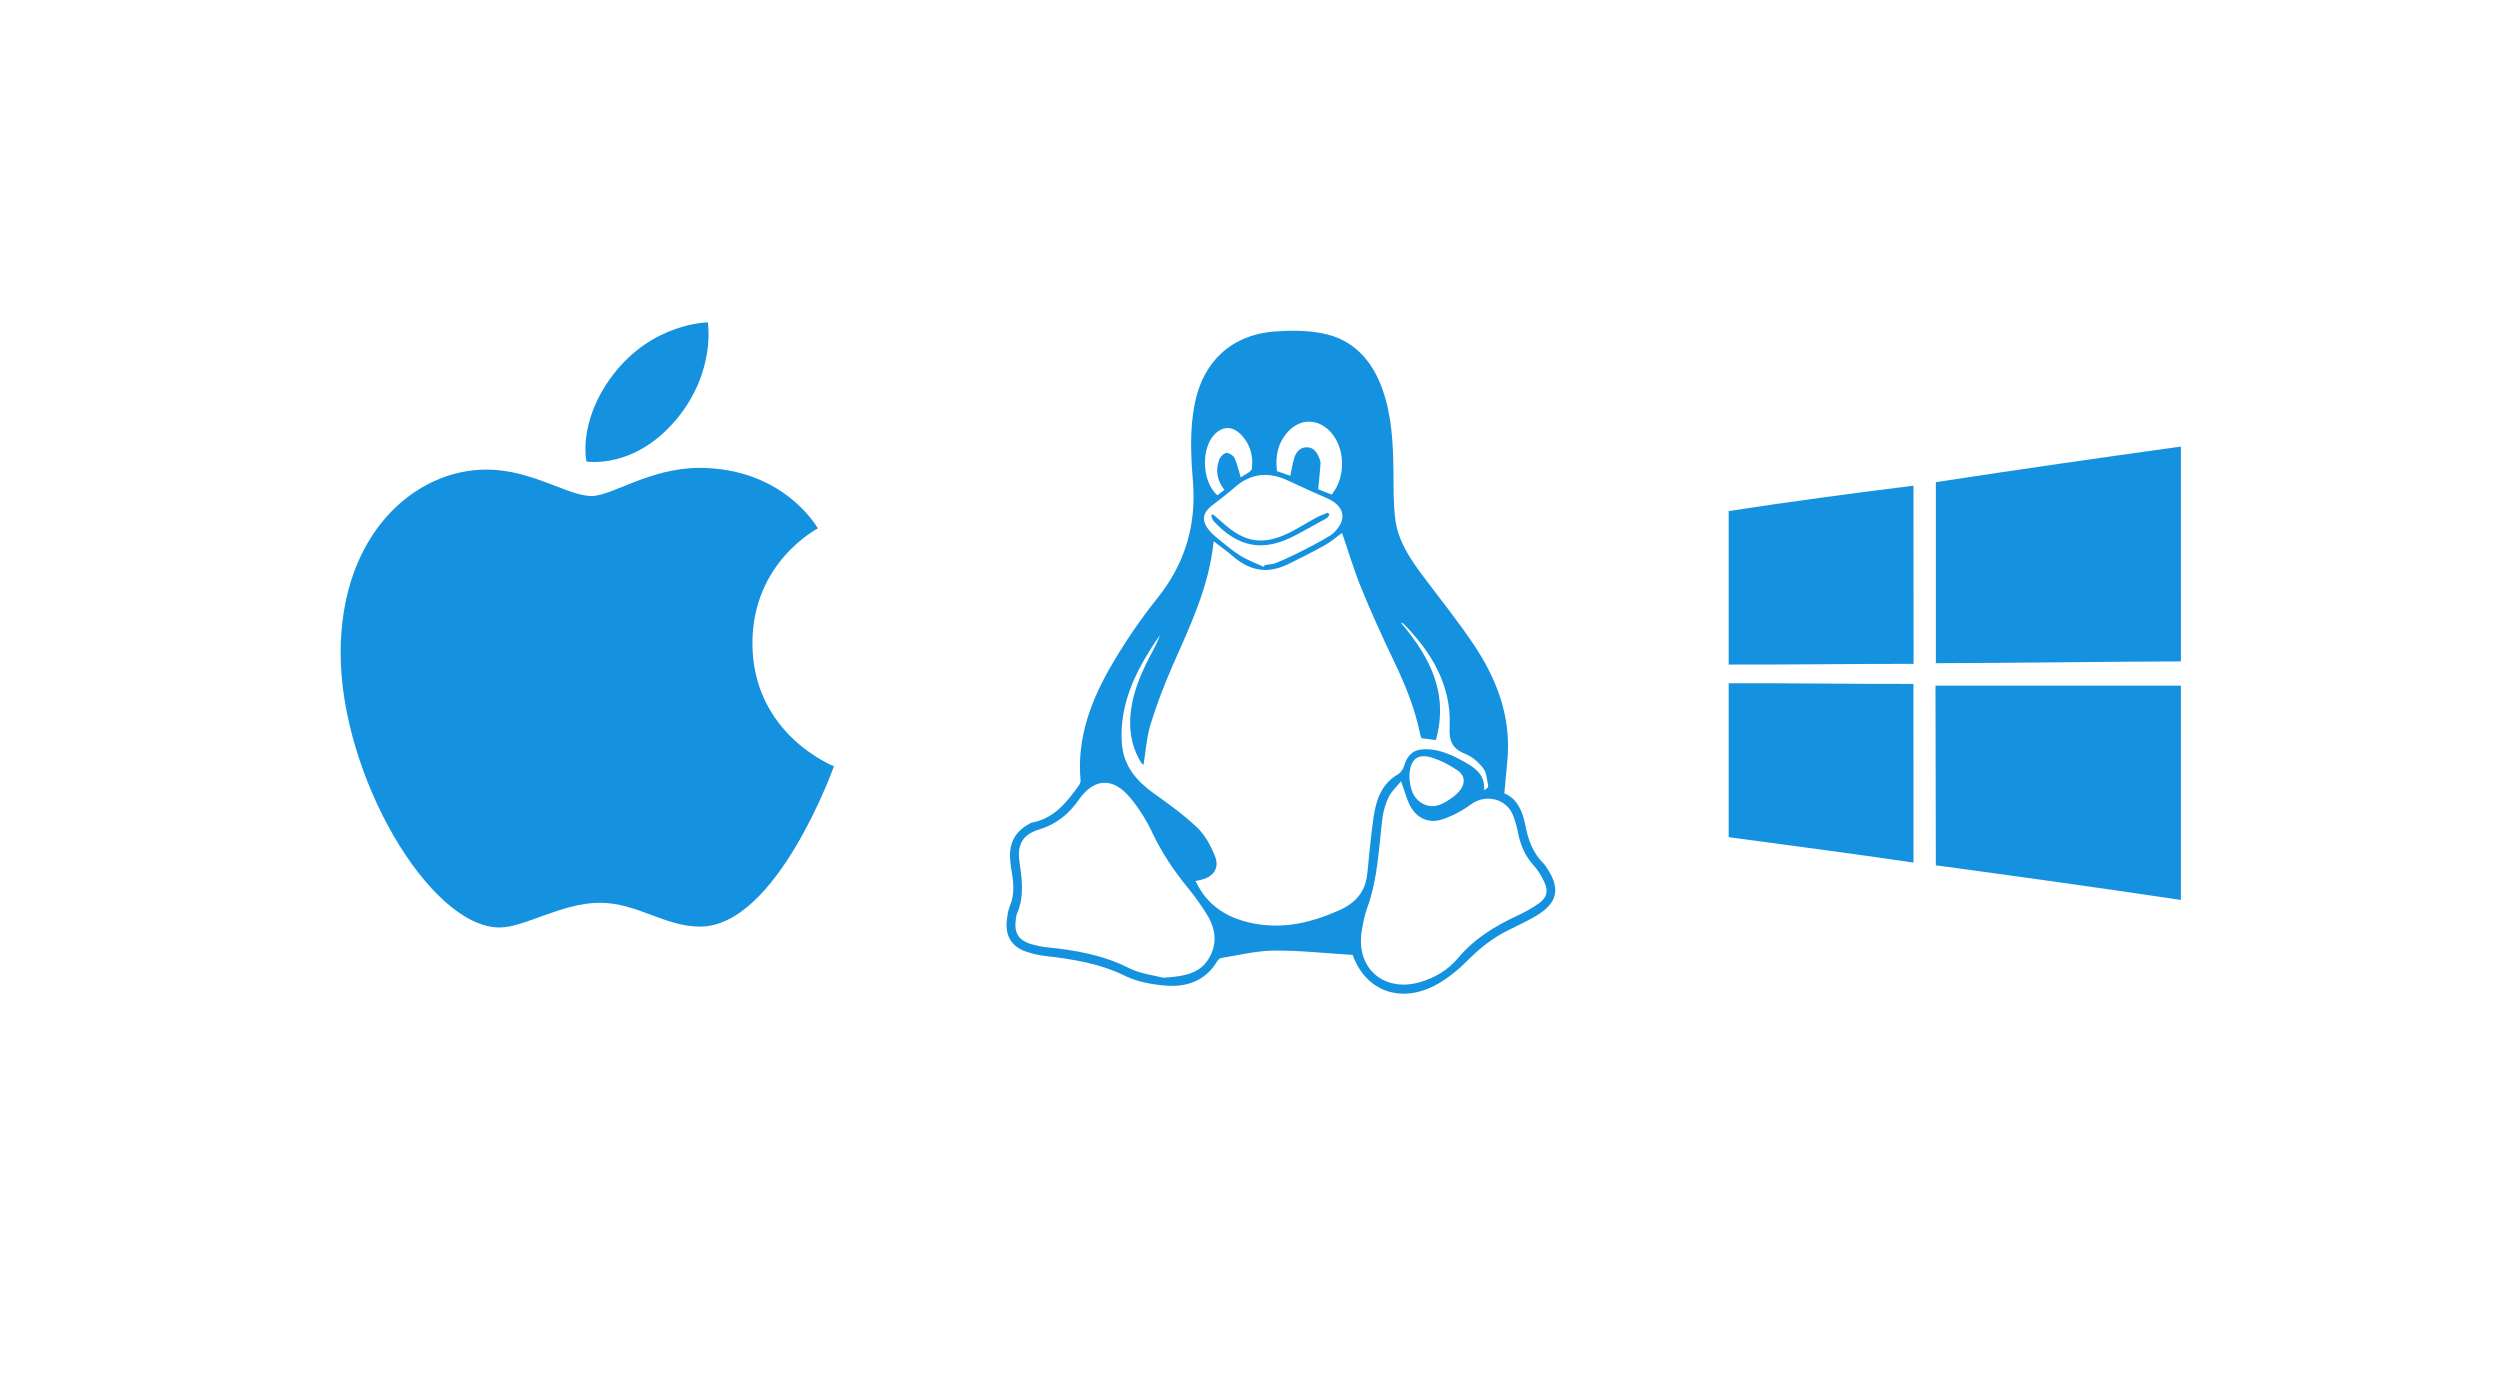<?xml version="1.0" encoding="iso-8859-1"?>
<!-- Generator: Adobe Illustrator 21.0.2, SVG Export Plug-In . SVG Version: 6.00 Build 0)  -->
<svg version="1.1" id="Layer_1" xmlns="http://www.w3.org/2000/svg" xmlns:xlink="http://www.w3.org/1999/xlink" x="0px" y="0px"
	 viewBox="0 0 254 140" style="enable-background:new 0 0 254 140;" xml:space="preserve">
<style type="text/css">
	.st0{fill-rule:evenodd;clip-rule:evenodd;fill:#1492E0;}
	.st1{fill:#1492E0;}
</style>
<g>
	<g>
		<path class="st0" d="M62.262,38.105c4.04-5.324,9.655-5.35,9.655-5.35s0.835,5.006-3.178,9.828
			c-4.285,5.149-9.155,4.306-9.155,4.306S58.67,42.84,62.262,38.105z"/>
		<path class="st0" d="M60.099,50.395c2.078,0,5.935-2.857,10.955-2.857c8.642,0,12.041,6.149,12.041,6.149
			s-6.649,3.399-6.649,11.648c0,9.305,8.283,12.512,8.283,12.512s-5.79,16.297-13.611,16.297c-3.592,0-6.385-2.421-10.169-2.421
			c-3.857,0-7.684,2.511-10.177,2.511c-7.141,0-16.164-15.459-16.164-27.886c0-12.226,7.637-18.64,14.8-18.64
			C54.064,47.71,57.678,50.395,60.099,50.395z"/>
	</g>
	<g>
		<path id="path5" class="st1" d="M196.682,48.986c8.288-1.268,16.591-2.463,24.895-3.615c0.005,7.277,0,14.55,0.005,21.827
			c-8.298,0.032-16.597,0.158-24.9,0.184C196.677,61.247,196.677,55.117,196.682,48.986L196.682,48.986z"/>
		<path id="path7" class="st1" d="M175.634,51.923c6.241-0.963,12.508-1.794,18.775-2.578c0.005,6.036,0.005,12.066,0.011,18.102
			c-6.262-0.005-12.524,0.089-18.786,0.074V51.923L175.634,51.923z"/>
		<path id="path29" class="st1" d="M175.634,69.419c6.257-0.021,12.513,0.079,18.77,0.068c0,6.051,0.016,12.103,0.005,18.154
			c-6.251-0.926-12.513-1.736-18.775-2.584V69.419z"/>
		<path id="path31" class="st1" d="M196.645,69.661c8.314,0,16.623,0,24.932,0c0.011,7.256,0,14.513,0,21.775
			c-8.288-1.242-16.591-2.394-24.895-3.52C196.672,81.832,196.656,75.749,196.645,69.661z"/>
	</g>
	<g id="EsuaQe_1_">
		<g>
			<path class="st1" d="M152.844,80.61c1.249,0.492,1.844,1.743,2.117,3.172c0.289,1.513,0.771,2.909,1.917,3.999
				c0.018,0.017,0.031,0.041,0.046,0.061c1.755,2.394,1.416,3.978-1.18,5.401c-0.85,0.466-1.728,0.88-2.595,1.315
				c-1.522,0.763-2.817,1.793-4.025,3.008c-1.01,1.016-2.178,1.968-3.447,2.613c-3.39,1.724-6.911,0.558-8.247-3.158
				c-2.65-0.162-5.321-0.46-7.989-0.441c-1.794,0.013-3.586,0.471-5.375,0.751c-0.143,0.022-0.303,0.179-0.384,0.315
				c-1.191,1.997-3.082,2.665-5.233,2.491c-1.402-0.113-2.888-0.374-4.133-0.985c-2.541-1.248-5.222-1.69-7.969-2.005
				c-0.73-0.084-1.467-0.239-2.159-0.481c-1.389-0.487-2.048-1.576-1.903-3.045c0.052-0.531,0.116-1.088,0.32-1.57
				c0.486-1.146,0.382-2.294,0.19-3.463c-0.079-0.478-0.151-0.961-0.174-1.445c-0.073-1.522,0.555-2.667,1.897-3.407
				c0.112-0.062,0.224-0.14,0.345-0.163c2.229-0.42,3.505-2.044,4.724-3.736c0.109-0.152,0.214-0.367,0.198-0.541
				c-0.401-4.409,1.134-8.312,3.303-11.983c1.347-2.279,2.859-4.486,4.513-6.552c2.804-3.501,3.962-7.412,3.602-11.845
				c-0.217-2.675-0.345-5.355,0.207-8.018c0.875-4.226,3.772-6.895,8.089-7.22c1.612-0.121,3.288-0.116,4.865,0.191
				c3.1,0.604,5.008,2.695,6.063,5.601c0.993,2.735,1.11,5.592,1.148,8.461c0.022,1.632-0.024,3.281,0.194,4.89
				c0.3,2.209,1.547,4.022,2.857,5.772c1.744,2.33,3.58,4.6,5.186,7.021c1.911,2.88,3.255,6.049,3.391,9.558
				C153.273,76.935,152.982,78.71,152.844,80.61z M121.466,89.512c1.191,2.535,3.248,3.79,5.879,4.307
				c3.072,0.603,5.899-0.081,8.699-1.325c1.702-0.756,2.687-1.889,2.873-3.738c0.189-1.878,0.356-3.76,0.622-5.628
				c0.253-1.778,0.765-3.446,2.479-4.447c0.279-0.163,0.534-0.51,0.626-0.823c0.361-1.22,1.004-1.755,2.267-1.737
				c1.455,0.021,2.718,0.639,3.948,1.329c1.08,0.606,2.047,1.309,1.918,2.832c0.21-0.116,0.448-0.275,0.427-0.385
				c-0.121-0.628-0.149-1.36-0.504-1.836c-0.456-0.61-1.124-1.178-1.824-1.463c-1.334-0.543-1.663-1.275-1.593-2.769
				c0.195-4.193-1.824-7.541-4.677-10.445c-0.068-0.069-0.189-0.086-0.286-0.128c2.961,3.482,4.892,7.203,3.566,11.935
				c-0.581-0.074-1.008-0.129-1.46-0.186c-0.047-0.14-0.112-0.279-0.141-0.425c-0.523-2.596-1.512-5.017-2.654-7.397
				c-1.169-2.436-2.288-4.9-3.311-7.4c-0.757-1.851-1.326-3.779-1.967-5.635c-0.576,0.415-1.136,0.902-1.77,1.258
				c-1.175,0.66-2.389,1.252-3.594,1.859c-2.085,1.051-3.898,0.811-5.667-0.702c-0.612-0.523-1.268-0.996-2.012-1.576
				c-0.47,4.642-2.402,8.614-4.174,12.649c-0.848,1.932-1.609,3.915-2.23,5.931c-0.407,1.32-0.491,2.74-0.724,4.135
				c-0.054-0.037-0.125-0.065-0.162-0.116c-0.103-0.145-0.198-0.297-0.284-0.453c-0.827-1.512-1.04-3.13-0.844-4.822
				c0.261-2.253,1.2-4.258,2.254-6.222c0.145-0.27,0.283-0.544,0.409-0.822c0.111-0.246,0.202-0.5,0.302-0.751
				c-1.622,2.333-3.035,4.767-3.626,7.549c-0.251,1.18-0.347,2.441-0.233,3.639c0.204,2.144,1.487,3.663,3.214,4.892
				c1.534,1.092,3.079,2.204,4.435,3.5c0.796,0.761,1.372,1.841,1.793,2.88c0.486,1.196-0.133,2.097-1.381,2.407
				C121.864,89.431,121.664,89.469,121.466,89.512z M118.19,99.339c2.189-0.142,3.764-0.434,4.675-2.037
				c0.913-1.608,0.578-3.155-0.381-4.616c-0.532-0.81-1.081-1.615-1.698-2.361c-1.471-1.779-2.74-3.665-3.732-5.765
				c-0.593-1.256-1.357-2.474-2.248-3.538c-1.721-2.058-3.64-1.979-5.168,0.194c-1.043,1.482-2.289,2.522-4.05,3.057
				c-1.696,0.515-2.262,1.529-2.011,3.283c0.254,1.779,0.507,3.54-0.251,5.266c-0.08,0.182-0.092,0.397-0.121,0.599
				c-0.195,1.378,0.286,2.139,1.626,2.518c0.489,0.138,0.993,0.249,1.498,0.3c2.88,0.292,5.686,0.767,8.33,2.098
				C115.88,98.95,117.329,99.106,118.19,99.339z M142.35,79.37c-0.451,0.56-0.97,1.024-1.253,1.604
				c-0.329,0.675-0.555,1.439-0.647,2.186c-0.373,3.061-0.465,6.163-1.551,9.108c-0.263,0.712-0.397,1.479-0.531,2.231
				c-0.677,3.797,2.155,6.346,5.866,5.298c1.544-0.436,2.891-1.252,3.903-2.458c1.66-1.979,3.765-3.259,6.056-4.324
				c0.737-0.343,1.459-0.744,2.125-1.208c0.849-0.591,1.022-1.263,0.578-2.204c-0.28-0.594-0.625-1.189-1.066-1.668
				c-0.884-0.96-1.354-2.078-1.599-3.334c-0.117-0.598-0.281-1.197-0.506-1.763c-0.691-1.736-2.813-2.202-4.297-1.097
				c-0.863,0.642-1.868,1.163-2.887,1.507c-1.372,0.464-2.625-0.123-3.287-1.412C142.898,81.144,142.708,80.367,142.35,79.37z
				 M128.407,57.591c0.031-0.06,0.063-0.12,0.094-0.18c0.252-0.033,0.506-0.057,0.757-0.099c0.786-0.131,5.646-2.597,6.227-3.154
				c1.43-1.371,1.153-2.749-0.696-3.555c-1.305-0.569-2.605-1.15-3.891-1.76c-1.975-0.938-3.786-0.798-5.463,0.683
				c-0.744,0.657-1.547,1.248-2.329,1.863c-0.897,0.706-1.032,1.467-0.35,2.374c0.272,0.362,0.623,0.674,0.978,0.96
				c0.753,0.607,1.493,1.245,2.312,1.751C126.782,56.929,127.616,57.225,128.407,57.591z M135.295,50.25
				c1.5-1.805,1.379-4.869-0.198-6.46c-1.256-1.267-2.976-1.274-4.196,0.029c-1.066,1.139-1.351,2.526-1.161,4.045
				c0.491,0.174,0.959,0.34,1.354,0.48c0.147-0.676,0.225-1.311,0.432-1.9c0.201-0.573,0.604-1.028,1.298-0.999
				c0.66,0.027,0.962,0.507,1.188,1.043c0.078,0.186,0.17,0.394,0.157,0.585c-0.06,0.86-0.155,1.717-0.244,2.64
				C134.279,49.851,134.774,50.045,135.295,50.25z M143.196,79.01c0.077,0.948,0.273,2.123,1.455,2.69
				c1.146,0.55,2.114-0.102,3.021-0.753c0.205-0.147,0.391-0.331,0.557-0.522c0.678-0.779,0.671-1.599-0.173-2.175
				c-0.767-0.523-1.625-0.97-2.507-1.256C144,76.493,143.198,77.154,143.196,79.01z M126.06,48.51
				c0.37-0.285,1.094-0.564,1.136-0.922c0.156-1.333-0.212-2.594-1.237-3.553c-0.807-0.755-1.748-0.711-2.523,0.059
				c-1.451,1.441-1.325,4.865,0.251,6.228c0.229-0.178,0.462-0.36,0.709-0.553c-0.754-0.975-0.923-2.003-0.52-3.077
				c0.108-0.288,0.452-0.644,0.718-0.672c0.266-0.028,0.705,0.252,0.83,0.512C125.703,47.112,125.833,47.763,126.06,48.51z"/>
			<path class="st1" d="M123.237,52.253c0.34,0.296,0.685,0.586,1.019,0.887c2.242,2.026,4.153,2.297,6.854,0.925
				c0.885-0.449,1.724-0.989,2.599-1.46c0.385-0.207,0.807-0.347,1.212-0.517c0.051,0.067,0.102,0.134,0.152,0.201
				c-0.097,0.125-0.167,0.296-0.294,0.367c-1.021,0.573-2.051,1.13-3.081,1.687c-3.274,1.768-5.839,1.347-8.384-1.389
				c-0.138-0.148-0.174-0.39-0.257-0.588C123.117,52.329,123.177,52.291,123.237,52.253z"/>
		</g>
	</g>
</g>
</svg>
